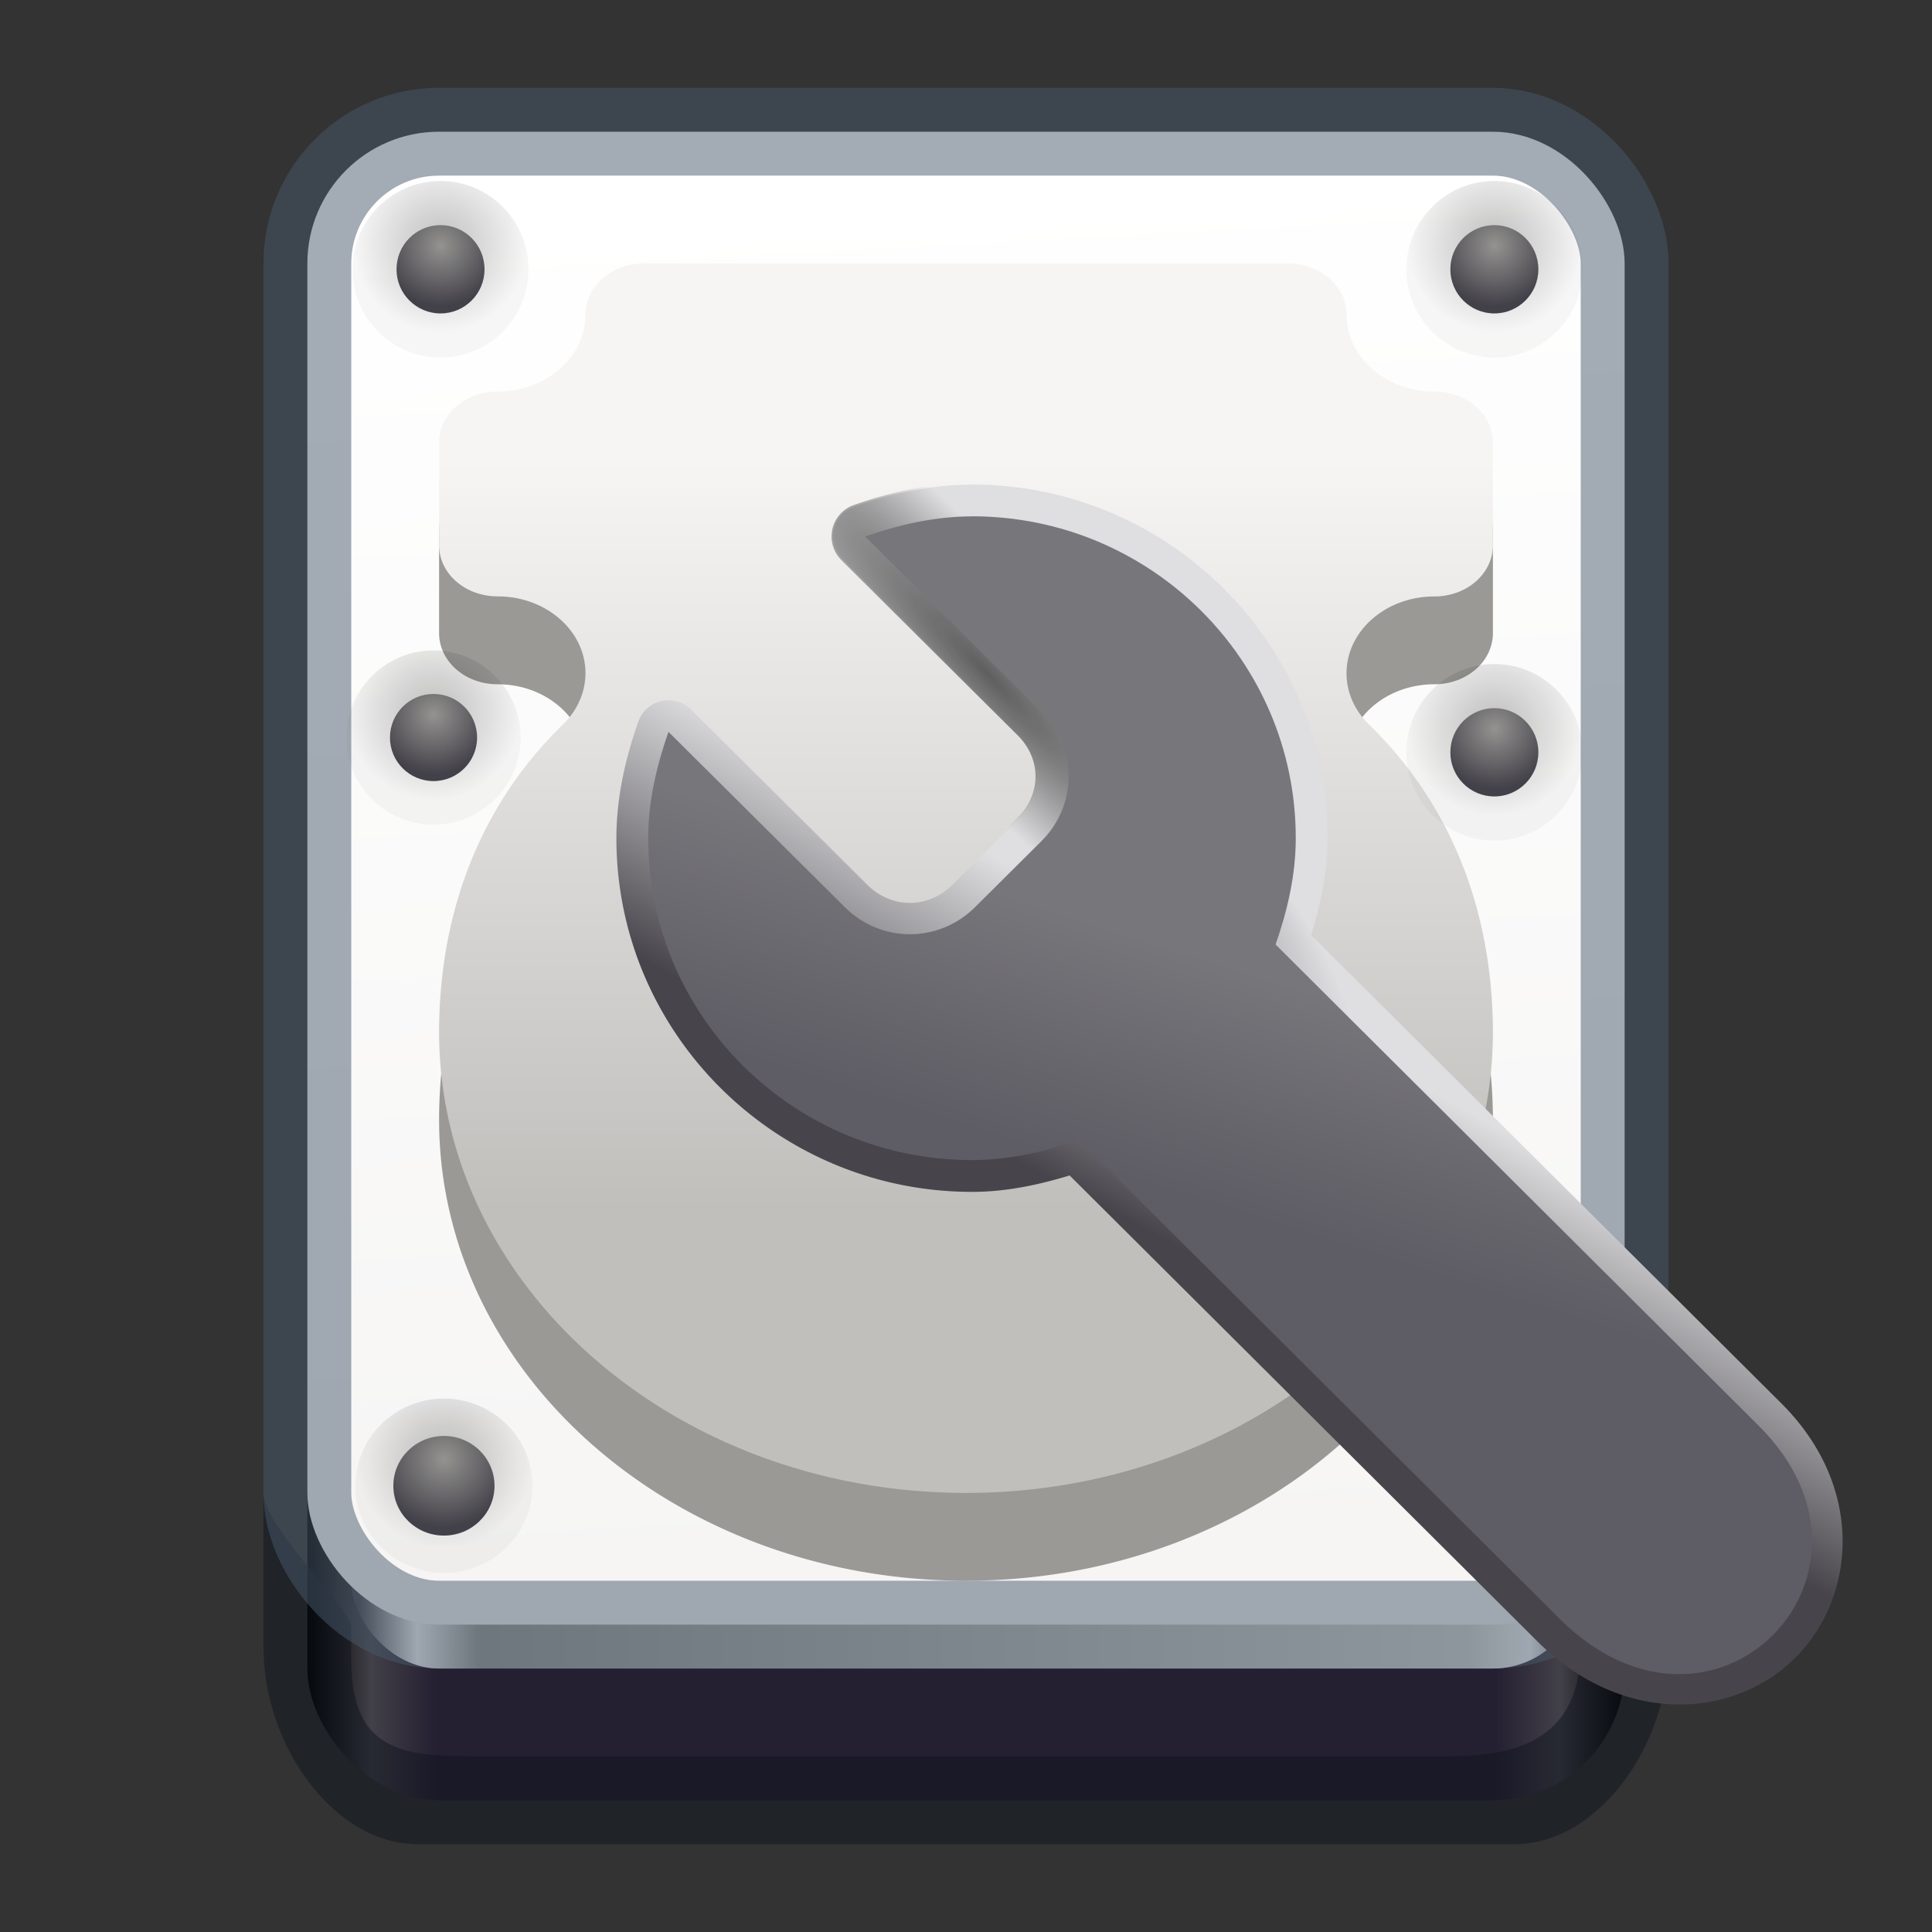 <?xml version="1.0" encoding="UTF-8" standalone="no"?>
<svg
   id="svg11300"
   width="22"
   height="22"
   style="enable-background:new"
   version="1.0"
   viewBox="0 0 22 22"
   sodipodi:docname="org.gnome.DiskUtility.svg"
   inkscape:version="1.2.2 (b0a8486541, 2022-12-01)"
   xmlns:inkscape="http://www.inkscape.org/namespaces/inkscape"
   xmlns:sodipodi="http://sodipodi.sourceforge.net/DTD/sodipodi-0.dtd"
   xmlns:xlink="http://www.w3.org/1999/xlink"
   xmlns="http://www.w3.org/2000/svg"
   xmlns:svg="http://www.w3.org/2000/svg"
   xmlns:rdf="http://www.w3.org/1999/02/22-rdf-syntax-ns#"
   xmlns:cc="http://creativecommons.org/ns#"
   xmlns:dc="http://purl.org/dc/elements/1.1/">
  <rect x="0" y="0" width="22" height="22" fill="#333333" stroke="none"/>
  <sodipodi:namedview
     id="namedview64"
     pagecolor="#ffffff"
     bordercolor="#000000"
     borderopacity="0.25"
     inkscape:showpageshadow="2"
     inkscape:pageopacity="0.0"
     inkscape:pagecheckerboard="0"
     inkscape:deskcolor="#d1d1d1"
     showgrid="false"
     inkscape:zoom="17.766058"
     inkscape:cx="15.872964"
     inkscape:cy="12.552025"
     inkscape:window-width="1386"
     inkscape:window-height="857"
     inkscape:window-x="532"
     inkscape:window-y="70"
     inkscape:window-maximized="0"
     inkscape:current-layer="svg11300" />
  <title
     id="title4162">Adwaita Icon Template</title>
  <defs
     id="defs3">
    <linearGradient
       id="linearGradient2155"
       x1="301.62"
       x2="318.91"
       y1="113.77"
       y2="59.234"
       gradientTransform="matrix(0.047,0,0,0.047,-0.511,8.348)"
       gradientUnits="userSpaceOnUse">
      <stop
         id="stop1190"
         style="stop-color:#5e5c64"
         offset="0" />
      <stop
         id="stop1192"
         style="stop-color:#77767b"
         offset="1" />
    </linearGradient>
    <linearGradient
       id="linearGradient1057"
       x1="249"
       x2="249"
       y1="125"
       y2="-112.15"
       gradientTransform="matrix(0.042,0,0,0.036,0.333,9.271)"
       gradientUnits="userSpaceOnUse">
      <stop
         id="stop1184"
         style="stop-color:#c0bfbc"
         offset="0" />
      <stop
         id="stop1186"
         style="stop-color:#f6f5f4"
         offset="1" />
    </linearGradient>
    <linearGradient
       id="linearGradient1284"
       x1="347"
       x2="323"
       y1="217"
       y2="-172"
       gradientTransform="matrix(0.047,0,0,0.041,-1,8.856)"
       gradientUnits="userSpaceOnUse">
      <stop
         id="stop1278"
         style="stop-color:#f6f5f4"
         offset="0" />
      <stop
         id="stop1280"
         style="stop-color:#fff"
         offset="1" />
    </linearGradient>
    <linearGradient
       id="linearGradient1444-3-9"
       x1="177"
       x2="496"
       y1="619.96"
       y2="619.96"
       gradientTransform="matrix(0.044,0,0,0.045,-3.7,-17.11)"
       gradientUnits="userSpaceOnUse">
      <stop
         id="stop1366"
         style="stop-color:#424048"
         offset="0" />
      <stop
         id="stop1368"
         style="stop-color:#f6f5f4"
         offset=".047" />
      <stop
         id="stop1370"
         style="stop-color:#949390"
         offset=".097" />
      <stop
         id="stop1372"
         style="stop-color:#d5d3cf"
         offset=".9" />
      <stop
         id="stop1374"
         style="stop-color:#f6f5f4"
         offset=".95" />
      <stop
         id="stop1376"
         style="stop-color:#424048"
         offset="1" />
    </linearGradient>
    <linearGradient
       id="linearGradient1121"
       x1="176"
       x2="495"
       y1="799.96"
       y2="799.96"
       gradientTransform="matrix(0.047,0,0,0.017,-4.75,6.183)"
       gradientUnits="userSpaceOnUse">
      <stop
         id="stop1352"
         offset="0" />
      <stop
         id="stop1354"
         style="stop-color:#424048"
         offset=".047" />
      <stop
         id="stop1356"
         style="stop-color:#241f31"
         offset=".097" />
      <stop
         id="stop1358"
         style="stop-color:#241f31"
         offset=".9" />
      <stop
         id="stop1360"
         style="stop-color:#424048"
         offset=".95" />
      <stop
         id="stop1362"
         offset="1" />
    </linearGradient>
    <radialGradient
       id="radialGradient1131"
       cx="128"
       cy="199.58"
       r="16"
       gradientUnits="userSpaceOnUse">
      <stop
         id="stop979"
         style="stop-opacity:.251"
         offset="0" />
      <stop
         id="stop981"
         style="stop-opacity:.031"
         offset="1" />
    </radialGradient>
    <radialGradient
       id="radialGradient1133"
       cx="127.94"
       cy="200.07"
       r="8"
       gradientTransform="matrix(1.376,0,0,1.376,-47.997,-75.472)"
       gradientUnits="userSpaceOnUse">
      <stop
         id="stop1231"
         style="stop-color:#949390"
         offset="0" />
      <stop
         id="stop1233"
         style="stop-color:#424048"
         offset="1" />
    </radialGradient>
    <linearGradient
       id="linearGradient9681"
       x1="298.66"
       x2="328.1"
       y1="125.79"
       y2="70.897"
       gradientTransform="matrix(0.047,0,0,0.047,-0.511,8.348)"
       gradientUnits="userSpaceOnUse">
      <stop
         id="stop10228"
         style="stop-color:#47454b"
         offset="0" />
      <stop
         id="stop10230"
         style="stop-color:#dfdee0"
         offset="1" />
    </linearGradient>
    <radialGradient
       id="radialGradient10249"
       cx="62.562"
       cy="221.95"
       r="36.044"
       gradientTransform="matrix(0.113,0.119,-0.022,0.02,9.053,-4.215)"
       gradientUnits="userSpaceOnUse">
      <stop
         id="stop10243"
         style="stop-color:#010101"
         offset="0" />
      <stop
         id="stop10245"
         style="stop-color:#010101;stop-opacity:0"
         offset="1" />
    </radialGradient>
    <radialGradient
       inkscape:collect="always"
       xlink:href="#radialGradient1131"
       id="radialGradient1397"
       gradientUnits="userSpaceOnUse"
       cx="128"
       cy="199.58"
       r="16"
       gradientTransform="matrix(1.027,0,0,1.03,-5.19,-6.434)" />
    <radialGradient
       inkscape:collect="always"
       xlink:href="#radialGradient1133"
       id="radialGradient1399"
       gradientUnits="userSpaceOnUse"
       gradientTransform="matrix(1.413,0,0,1.417,-54.473,-84.179)"
       cx="127.94"
       cy="200.07"
       r="8" />
    <radialGradient
       inkscape:collect="always"
       xlink:href="#radialGradient1131"
       id="radialGradient1407"
       gradientUnits="userSpaceOnUse"
       cx="128"
       cy="199.58"
       r="16"
       gradientTransform="matrix(1.027,0,0,1.03,-3.833,-6.434)" />
    <radialGradient
       inkscape:collect="always"
       xlink:href="#radialGradient1133"
       id="radialGradient1409"
       gradientUnits="userSpaceOnUse"
       gradientTransform="matrix(1.413,0,0,1.417,-53.116,-84.179)"
       cx="127.94"
       cy="200.07"
       r="8" />
    <radialGradient
       inkscape:collect="always"
       xlink:href="#radialGradient1131"
       id="radialGradient1417"
       gradientUnits="userSpaceOnUse"
       cx="128"
       cy="199.58"
       r="16"
       gradientTransform="translate(-0.812,-0.14)" />
    <radialGradient
       inkscape:collect="always"
       xlink:href="#radialGradient1133"
       id="radialGradient1419"
       gradientUnits="userSpaceOnUse"
       gradientTransform="matrix(1.376,0,0,1.376,-48.809,-75.612)"
       cx="127.94"
       cy="200.07"
       r="8" />
    <radialGradient
       inkscape:collect="always"
       xlink:href="#radialGradient1131"
       id="radialGradient1437"
       gradientUnits="userSpaceOnUse"
       cx="128"
       cy="199.58"
       r="16"
       gradientTransform="matrix(1.027,0,0,1.03,-5.19,-5.807)" />
    <radialGradient
       inkscape:collect="always"
       xlink:href="#radialGradient1133"
       id="radialGradient1439"
       gradientUnits="userSpaceOnUse"
       gradientTransform="matrix(1.413,0,0,1.417,-54.473,-83.552)"
       cx="127.94"
       cy="200.07"
       r="8" />
    <radialGradient
       inkscape:collect="always"
       xlink:href="#radialGradient1131"
       id="radialGradient1447"
       gradientUnits="userSpaceOnUse"
       cx="128"
       cy="199.58"
       r="16"
       gradientTransform="matrix(1.167,0,0,1.17,-21.333,-34.721)" />
    <radialGradient
       inkscape:collect="always"
       xlink:href="#radialGradient1133"
       id="radialGradient1449"
       gradientUnits="userSpaceOnUse"
       gradientTransform="matrix(1.834,0,0,1.84,-106.663,-169.788)"
       cx="127.94"
       cy="200.07"
       r="8" />
  </defs>
  <circle
     id="path907"
     cx="25.704"
     cy="-0.048"
     r="0"
     style="opacity:0.05;fill:#ac1d2e;stroke-width:1;paint-order:normal" />
  <rect
     id="rect1480-3-7-1-2"
     x="3.5"
     y="15.5"
     width="15"
     height="5"
     rx="1.5"
     ry="1.5"
     style="fill:url(#linearGradient1121);stroke-width:1;paint-order:normal;enable-background:new" />
  <path
     id="rect3193"
     style="color:#000000;fill:#0e141f;fill-opacity:0.5;stroke-width:1;-inkscape-stroke:none"
     d="M 3,17 V 18.75 c 0,1.155 0.822,2.25 1.75,2.25 h 12.5 c 0.928,0 1.75,-1.095 1.75,-2.25 V 17 C 19,17.351 18.124,18.211 18,18.5 v 0.25 C 18,19.775 17.323,20 16.5,20 H 5.5 C 4.677,20 4,20 4,18.911 V 18.5 C 3.876,18.211 3,17.351 3,17 Z"
     sodipodi:nodetypes="cssssccsssscc" />
  <rect
     id="rect1480-3-7-1"
     x="4"
     y="6"
     width="14"
     height="13"
     rx="1"
     ry="1"
     style="fill:url(#linearGradient1444-3-9);stroke-width:1;paint-order:normal;enable-background:new" />
  <rect
     id="rect1480-6-7"
     x="3.5"
     y="1.5"
     width="15"
     height="17"
     rx="1.5"
     ry="1.5"
     style="fill:url(#linearGradient1284);stroke-width:1;paint-order:normal;enable-background:new" />
  <path
     id="path905"
     d="M 7.333,4 C 6.964,4 6.667,4.26 6.667,4.583 c 0,0.483 -0.448,0.875 -1,0.875 C 5.297,5.458 5,5.718 5,6.042 V 7.208 C 5,7.532 5.297,7.792 5.667,7.792 c 0.552,0 1,0.392 1,0.875 C 6.666,8.882 6.575,9.09 6.41,9.25 5.423,10.211 5.002,11.458 5,12.75 5,15.649 7.686,18 11,18 c 3.314,0 6,-2.351 6,-5.25 -0.003,-1.292 -0.423,-2.539 -1.411,-3.5 -0.165,-0.16 -0.256,-0.368 -0.256,-0.583 0,-0.483 0.448,-0.875 1,-0.875 C 16.703,7.792 17,7.532 17,7.208 V 6.042 C 17,5.718 16.703,5.458 16.333,5.458 c -0.552,0 -1,-0.392 -1,-0.875 C 15.333,4.26 15.036,4 14.667,4 Z M 11,12.167 a 1,0.875 0 0 1 1,0.875 1,0.875 0 0 1 -1,0.875 1,0.875 0 0 1 -1,-0.875 1,0.875 0 0 1 1,-0.875 z"
     style="fill:#9a9996;stroke-width:1;paint-order:normal;enable-background:new" />
  <path
     id="path905-2"
     d="M 7.333,3 C 6.964,3 6.667,3.26 6.667,3.583 c 0,0.483 -0.448,0.875 -1,0.875 -0.369,0 -0.667,0.26 -0.667,0.583 v 1.167 c 0,0.323 0.297,0.583 0.667,0.583 0.552,0 1,0.392 1,0.875 C 6.666,7.882 6.575,8.09 6.41,8.25 5.423,9.211 5.002,10.458 5,11.75 5,14.649 7.686,17 11,17 c 3.314,0 6,-2.351 6,-5.25 -0.003,-1.292 -0.423,-2.539 -1.411,-3.5 -0.165,-0.16 -0.256,-0.368 -0.256,-0.583 0,-0.483 0.448,-0.875 1,-0.875 C 16.703,6.792 17,6.532 17,6.208 V 5.042 C 17,4.718 16.703,4.458 16.333,4.458 c -0.552,0 -1,-0.392 -1,-0.875 C 15.333,3.26 15.036,3 14.667,3 Z M 11,11.167 a 1,0.875 0 0 1 1,0.875 1,0.875 0 0 1 -1,0.875 1,0.875 0 0 1 -1,-0.875 1,0.875 0 0 1 1,-0.875 z"
     style="fill:url(#linearGradient1057);stroke-width:1;paint-order:normal;enable-background:new" />
  <g
     id="use1038-7"
     transform="matrix(0.061,0,0,0.061,9.316,-9.36)"
     style="stroke-width:4.114;enable-background:new">
    <ellipse
       id="circle1391"
       cx="126.238"
       cy="203.711"
       style="fill:url(#radialGradient1397);stroke-width:4.114;paint-order:normal;enable-background:new"
       rx="16.429"
       ry="16.482" />
    <ellipse
       id="circle1393"
       cx="126.238"
       cy="203.711"
       style="fill:url(#radialGradient1399);stroke-width:4.114;paint-order:normal"
       rx="8.214"
       ry="8.241" />
  </g>
  <g
     id="use1038-2"
     transform="matrix(0.061,0,0,0.061,-2.767,-9.36)"
     style="stroke-width:4.114;enable-background:new">
    <ellipse
       id="circle1401"
       cx="127.595"
       cy="203.711"
       style="fill:url(#radialGradient1407);stroke-width:4.114;paint-order:normal;enable-background:new"
       rx="16.429"
       ry="16.482" />
    <ellipse
       id="circle1403"
       cx="127.595"
       cy="203.711"
       style="fill:url(#radialGradient1409);stroke-width:4.114;paint-order:normal"
       rx="8.214"
       ry="8.241" />
  </g>
  <g
     id="use1038-3"
     transform="matrix(0.062,0,0,0.062,-2.949,-4.241)"
     style="stroke-width:4;enable-background:new">
    <circle
       id="circle1411"
       cx="127.188"
       cy="203.86"
       r="16"
       style="fill:url(#radialGradient1417);stroke-width:4;paint-order:normal;enable-background:new" />
    <circle
       id="circle1413"
       cx="127.188"
       cy="203.86"
       r="8"
       style="fill:url(#radialGradient1419);stroke-width:4;paint-order:normal" />
  </g>
  <g
     id="use1038-9"
     transform="matrix(0.061,0,0,0.061,9.316,-3.898)"
     style="stroke-width:4.114;enable-background:new">
    <ellipse
       id="circle1431"
       cx="126.238"
       cy="204.337"
       style="fill:url(#radialGradient1437);stroke-width:4.114;paint-order:normal;enable-background:new"
       rx="16.429"
       ry="16.482" />
    <ellipse
       id="circle1433"
       cx="126.238"
       cy="204.337"
       style="fill:url(#radialGradient1439);stroke-width:4.114;paint-order:normal"
       rx="8.214"
       ry="8.241" />
  </g>
  <rect
     id="rect3005"
     x="3.5"
     y="1.5"
     width="15"
     height="17"
     rx="1.5"
     ry="1.5"
     style="fill:none;stroke:#485a6c;stroke-width:1;stroke-opacity:0.5;paint-order:normal;enable-background:new" />
  <g
     id="g1445"
     transform="matrix(0.054,0,0,0.053,-1.857,6.104)"
     style="stroke-width:4.674;enable-background:new">
    <ellipse
       id="circle1441"
       cx="128"
       cy="204.052"
       style="fill:url(#radialGradient1447);stroke-width:4.674;paint-order:normal;enable-background:new"
       rx="18.667"
       ry="18.727" />
    <ellipse
       id="circle1443"
       cx="128"
       cy="204.052"
       style="fill:url(#radialGradient1449);stroke-width:4.674;paint-order:normal"
       rx="10.667"
       ry="10.701" />
  </g>
  <path
     id="path9673"
     d="m 11.068,5.519 c -0.481,0 -0.932,0.109 -1.337,0.249 A 0.363,0.361 0 0 0 9.595,6.365 l 2.008,1.996 c 0.277,0.275 0.277,0.685 0,0.961 l -0.757,0.753 c -0.277,0.275 -0.693,0.275 -0.97,0 L 7.868,8.078 A 0.363,0.361 0 0 0 7.27,8.215 C 7.128,8.617 7.019,9.067 7.019,9.545 c 0,2.22 1.818,4.027 4.05,4.027 0.396,0 0.764,-0.082 1.111,-0.187 l 5.321,5.3 c 0.988,0.985 2.25,0.881 2.941,0.193 0.691,-0.688 0.801,-1.942 -0.157,-2.897 l -5.354,-5.333 c 0.105,-0.344 0.187,-0.711 0.187,-1.104 0,-2.22 -1.818,-4.026 -4.05,-4.026 z"
     style="color:#000000;text-indent:0;text-decoration-line:none;text-transform:none;fill:url(#linearGradient9681);stroke-width:1;enable-background:accumulate" />
  <path
     id="path10241"
     d="m 11.068,5.5 c -0.484,0 -0.937,0.109 -1.343,0.25 A 0.381,0.38 0 0 0 9.581,6.378 l 2.008,1.996 c 0.27,0.268 0.27,0.666 0,0.934 l -0.757,0.753 c -0.27,0.268 -0.673,0.268 -0.943,0 L 7.881,8.065 A 0.381,0.38 0 0 0 7.252,8.209 C 7.11,8.612 7,9.064 7,9.545 c 0,2.23 1.827,4.046 4.068,4.046 0.394,0 0.761,-0.081 1.105,-0.184 l 5.313,5.293 c 0.993,0.99 2.27,0.888 2.968,0.193 0.698,-0.695 0.807,-1.962 -0.157,-2.923 l -5.346,-5.325 c 0.103,-0.343 0.185,-0.707 0.185,-1.099 0,-2.23 -1.827,-4.045 -4.068,-4.045 z"
     style="color:#000000;text-indent:0;text-decoration-line:none;text-transform:none;opacity:0.58;fill:url(#radialGradient10249);stroke-width:1;enable-background:accumulate" />
  <path
     id="path2141"
     d="m 11.069,5.88 c -0.425,0 -0.838,0.097 -1.218,0.229 l 2.008,1.996 c 0.413,0.41 0.413,1.062 0,1.473 l -0.757,0.753 c -0.413,0.41 -1.069,0.41 -1.481,0 L 7.612,8.334 C 7.479,8.712 7.381,9.122 7.381,9.545 c 0,2.024 1.651,3.665 3.687,3.665 0.425,0 0.838,-0.097 1.218,-0.229 l 5.47,5.449 c 1.758,1.753 3.962,-0.508 2.272,-2.193 l -5.503,-5.482 c 0.133,-0.378 0.23,-0.788 0.23,-1.211 0,-2.024 -1.651,-3.665 -3.687,-3.665 z"
     style="color:#000000;text-indent:0;text-decoration-line:none;text-transform:none;fill:url(#linearGradient2155);stroke-width:1;enable-background:accumulate" />
</svg>
